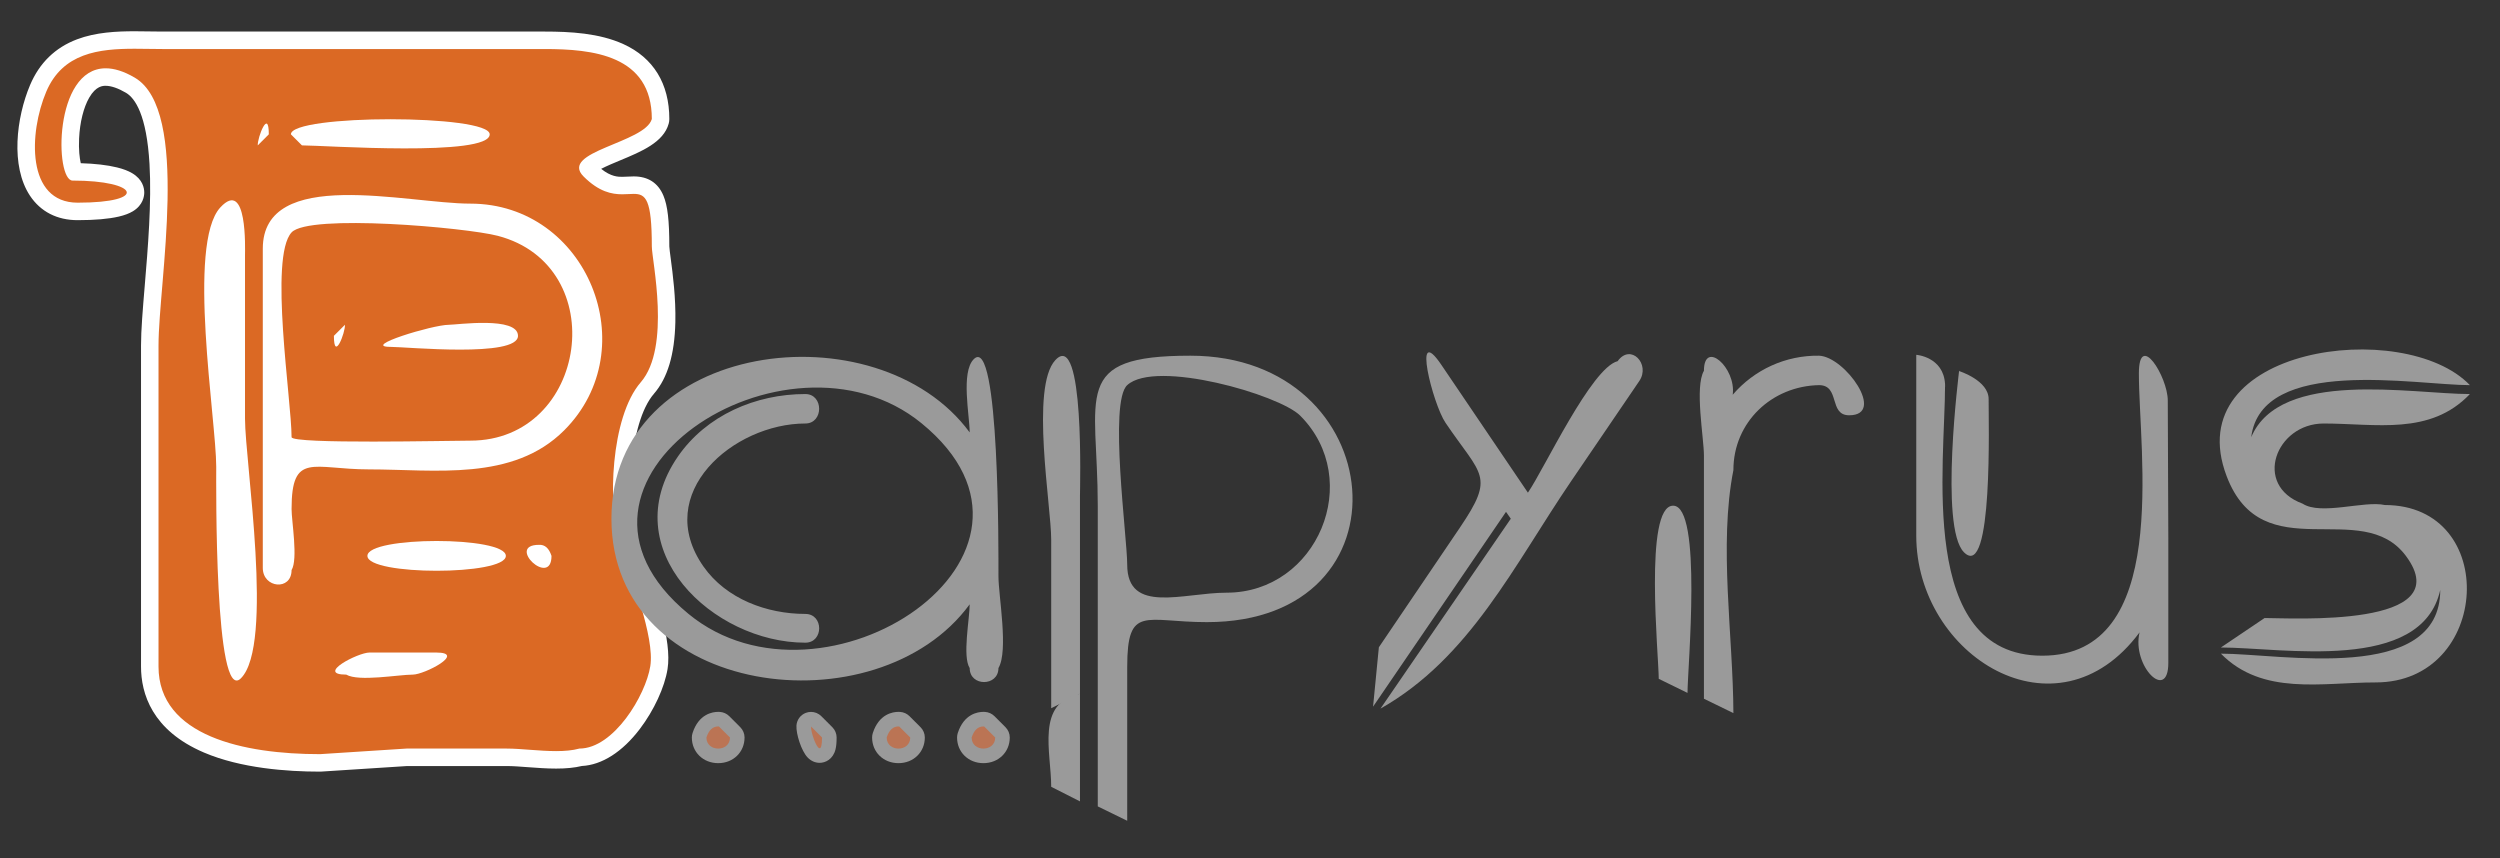 <?xml version="1.0" encoding="utf-8"?>
<!-- Generator: Adobe Illustrator 16.0.0, SVG Export Plug-In . SVG Version: 6.00 Build 0)  -->
<!DOCTYPE svg PUBLIC "-//W3C//DTD SVG 1.1//EN" "http://www.w3.org/Graphics/SVG/1.1/DTD/svg11.dtd">
<svg version="1.1" id="Layer_1" xmlns="http://www.w3.org/2000/svg" xmlns:xlink="http://www.w3.org/1999/xlink" x="0px" y="0px"
	 width="190.004px" height="65.236px" viewBox="62.688 -14.576 190.004 65.236"
	 enable-background="new 62.688 -14.576 190.004 65.236" xml:space="preserve">
<rect x="62.688" y="-14.576" width="190.004" height="65.236" fill="#333333" stroke="none"/>
<g id="Layer_1_1_">
	<g>
		<g>
			<path fill="#db6924" d="M86.983,43.404c-2.401,0-5.831-0.243-8.532-1.396c-2.866-1.225-4.381-3.275-4.381-5.927V11.688
				c0-1.144,0.13-2.698,0.281-4.496C74.804,1.778,75.49-6.402,72.595-8.1c-0.702-0.411-1.333-0.62-1.876-0.62
				c-0.892,0-1.594,0.592-2.088,1.762c-0.884,2.094-0.654,4.852-0.282,5.443c2.151,0.012,4.639,0.301,4.639,1.572
				c0,0.849-1.07,1.1-1.422,1.182c-0.724,0.168-1.725,0.254-2.975,0.254c-1.333,0-2.396-0.541-3.074-1.565
				c-1.292-1.951-0.943-5.394,0.071-7.786c1.369-3.231,4.337-3.676,7.34-3.676c0.372,0,0.744,0.006,1.104,0.011
				c0.358,0.005,0.696,0.011,1.03,0.011h29.022c1.852,0,3.977,0.106,5.705,0.892c2.059,0.938,3.103,2.65,3.103,5.089
				c0,0.06-0.008,0.12-0.024,0.177c-0.307,1.109-1.766,1.715-3.31,2.356c-0.719,0.298-2.047,0.85-2.19,1.18
				c0.01,0.024,0.043,0.087,0.144,0.187c1.021,1.021,1.819,1.158,2.466,1.158c0.155,0,0.308-0.008,0.455-0.016
				c0.145-0.007,0.281-0.015,0.419-0.015c1.746,0,2.041,1.438,2.041,4.664c0,0.146,0.054,0.555,0.111,0.989
				c0.316,2.387,0.972,7.354-1.113,9.761c-2.031,2.345-2.375,8.778-1.506,11.424c0.146,0.444,0.323,0.954,0.51,1.493
				c0.978,2.822,2.195,6.334,1.875,8.338c-0.382,2.378-2.922,6.729-5.955,6.815c-0.511,0.131-1.121,0.194-1.861,0.194l0,0
				c-0.69,0-1.397-0.053-2.081-0.104c-0.604-0.045-1.174-0.088-1.663-0.088h-7.606l-6.542,0.422
				c-0.014,0.001-0.028,0.001-0.042,0.001H86.983L86.983,43.404z"/>
			<path fill="#fff" d="M72.928-10.871c0.724,0,1.445,0.022,2.134,0.022c9.674,0,19.348,0,29.022,0
				c3.62,0,8.144,0.447,8.144,5.316c-0.505,1.824-7.083,2.474-5.186,4.371c1.178,1.178,2.157,1.352,2.936,1.352
				c0.327,0,0.618-0.03,0.874-0.03c0.916,0,1.376,0.394,1.376,4c0,1.028,1.475,7.643-0.84,10.315
				c-2.315,2.673-2.503,9.426-1.635,12.066c0.867,2.64,2.714,7.302,2.358,9.518s-2.781,6.257-5.389,6.257
				c-0.524,0.145-1.132,0.193-1.77,0.193c-1.276,0-2.67-0.193-3.744-0.193c-2.542,0-5.085,0-7.627,0l-6.563,0.424
				c-0.012,0-0.023,0-0.035,0c-5.724,0-12.248-1.361-12.248-6.659c0-8.131,0-16.262,0-24.394c0-4.819,2.433-17.875-1.803-20.36
				c-0.848-0.498-1.581-0.712-2.212-0.712c-3.977,0-3.862,8.533-2.517,8.533c5.038,0,5.791,1.68,0.388,1.68
				c-3.926,0-3.707-5.323-2.391-8.428C67.454-10.56,70.211-10.871,72.928-10.871 M72.928-12.2L72.928-12.2
				c-1.367,0-2.956,0.073-4.382,0.611c-1.659,0.626-2.86,1.794-3.57,3.47c-1.049,2.477-1.5,6.166-0.013,8.413
				c0.808,1.219,2.062,1.863,3.628,1.863c1.301,0,2.353-0.092,3.126-0.272c0.441-0.103,0.791-0.235,1.069-0.403
				c0.781-0.472,0.866-1.155,0.866-1.426c0-0.346-0.12-0.997-0.922-1.471c-0.3-0.178-0.678-0.322-1.153-0.438
				c-0.732-0.18-1.673-0.288-2.75-0.319c-0.087-0.374-0.168-1.02-0.127-1.882c0.058-1.223,0.338-2.353,0.768-3.099
				c0.519-0.902,1.051-0.902,1.252-0.902c0.417,0,0.95,0.183,1.54,0.53c0.697,0.409,1.574,1.68,1.791,5.409
				c0.17,2.914-0.125,6.429-0.362,9.253c-0.151,1.813-0.283,3.379-0.283,4.551v8.537v15.856c0,2.05,0.83,4.849,4.785,6.538
				c2.804,1.198,6.329,1.45,8.792,1.45h0.036c0.028,0,0.057-0.001,0.085-0.003l6.521-0.421h7.584c0.464,0,1.022,0.042,1.613,0.087
				c0.696,0.052,1.415,0.106,2.13,0.106c0.763,0,1.405-0.064,1.956-0.197c1.524-0.075,3.084-1.069,4.412-2.818
				c1.074-1.416,1.88-3.16,2.103-4.552c0.348-2.169-0.899-5.769-1.902-8.661c-0.186-0.536-0.361-1.043-0.505-1.482
				c-0.74-2.252-0.575-8.528,1.377-10.782c1.035-1.195,1.566-2.972,1.623-5.432c0.042-1.858-0.195-3.66-0.353-4.851
				c-0.048-0.369-0.104-0.786-0.105-0.905c0-1.982-0.13-3.102-0.448-3.862c-0.406-0.971-1.166-1.464-2.257-1.464
				c-0.156,0-0.308,0.008-0.454,0.016c-0.146,0.008-0.282,0.015-0.42,0.015c-0.31,0-0.847,0-1.601-0.606
				c0.422-0.22,1.021-0.469,1.436-0.641c1.624-0.674,3.303-1.372,3.696-2.793c0.032-0.115,0.048-0.234,0.048-0.354
				c0-2.685-1.208-4.654-3.493-5.694c-1.843-0.838-4.057-0.952-5.979-0.952H75.062c-0.33,0-0.665-0.005-1.021-0.011
				C73.679-12.194,73.305-12.2,72.928-12.2L72.928-12.2L72.928-12.2z"/>
		</g>
		<path fill="#fff" d="M103.651,26.833c-2.556,0,0.952,3.296,0.952,0.84C104.413,27.086,104.096,26.806,103.651,26.833z"/>
		<path fill="#fff" d="M101.133,27.672c0-1.509-10.521-1.509-10.521,0C90.613,29.18,101.133,29.18,101.133,27.672
			C101.133,27.209,101.133,28.136,101.133,27.672z"/>
		<path fill="#fff" d="M85.636-3.527c1.629,0,14.27,0.892,14.27-0.839c0-1.531-15.109-1.531-15.109,0
			C85.076-4.086,85.356-3.807,85.636-3.527z"/>
		<path fill="#fff" d="M82.278-3.527c0.28-0.28,0.56-0.559,0.84-0.839C83.118-6.376,82.247-4.12,82.278-3.527z"/>
		<path fill="#fff" d="M88.904,10.108c-0.279,0.279-0.559,0.56-0.839,0.839C88.065,12.957,88.937,10.701,88.904,10.108z"/>
		<path fill="#fff" d="M92.375,11.787c1.185,0,9.681,0.837,9.681-0.839c0-1.5-4.659-0.839-5.261-0.839
			C95.576,10.108,90.063,11.787,92.375,11.787z"/>
		<path fill="#fff" d="M95.831,35.017c-1.686,0-3.371,0-5.057,0c-0.885,0-4.113,1.679-1.77,1.679c0.948,0.555,3.971,0,5.057,0
			C94.947,36.696,98.175,35.017,95.831,35.017z"/>
	</g>
	<g id="Layer_4">
		<g>
			<path fill="#bb7454" d="M117.272,42.872c-0.826,0-1.449-0.6-1.449-1.396c0-0.058,0.009-0.116,0.027-0.171
				c0.346-1.065,1.039-1.224,1.421-1.224c0.029,0,0.06,0.001,0.09,0.002c0.135,0.008,0.263,0.066,0.358,0.161l0.84,0.839
				c0.104,0.104,0.162,0.245,0.162,0.392C118.721,42.272,118.098,42.872,117.272,42.872z"/>
			<path fill="#9a9a9a" d="M117.271,40.635c0.019,0,0.038,0,0.057,0.002c0.28,0.279,0.56,0.559,0.84,0.839
				c0,0.562-0.449,0.842-0.896,0.842c-0.448,0-0.896-0.28-0.896-0.842C116.559,40.916,116.857,40.635,117.271,40.635
				 M117.271,39.527c-0.429,0-1.477,0.157-1.947,1.607c-0.036,0.11-0.055,0.226-0.055,0.342c0,1.111,0.861,1.949,2.003,1.949
				c1.142,0,2.003-0.838,2.003-1.949c0-0.293-0.117-0.575-0.324-0.783l-0.414-0.415l-0.425-0.425
				c-0.192-0.191-0.447-0.306-0.718-0.322C117.352,39.529,117.311,39.527,117.271,39.527L117.271,39.527z"/>
		</g>
		<g>
			<path fill="#bb7454" d="M124.981,42.847c-0.132,0-0.329-0.042-0.516-0.239c-0.365-0.385-0.719-1.504-0.692-2
				c0.011-0.218,0.15-0.409,0.354-0.488c0.064-0.024,0.131-0.036,0.198-0.036c0.144,0,0.286,0.056,0.391,0.162l0.839,0.839
				c0.104,0.104,0.163,0.245,0.163,0.392c0,0.333-0.022,0.584-0.068,0.767C125.51,42.803,125.104,42.847,124.981,42.847
				C124.981,42.847,124.981,42.847,124.981,42.847z"/>
			<path fill="#9a9a9a" d="M124.326,40.637c0.28,0.279,0.56,0.559,0.839,0.839c0,0.597-0.077,0.817-0.184,0.817
				C124.728,42.293,124.304,41.054,124.326,40.637 M124.326,39.53c-0.133,0-0.267,0.024-0.396,0.073
				c-0.409,0.156-0.687,0.539-0.71,0.975c-0.034,0.628,0.37,1.911,0.844,2.411c0.252,0.266,0.578,0.412,0.918,0.412
				c0.438,0,1.017-0.268,1.206-1.022c0.058-0.231,0.085-0.518,0.085-0.902c0-0.294-0.117-0.576-0.324-0.783l-0.42-0.42l-0.419-0.419
				C124.898,39.642,124.615,39.53,124.326,39.53L124.326,39.53z"/>
		</g>
		<g>
			<path fill="#bb7454" d="M130.973,42.872c-0.826,0-1.449-0.6-1.449-1.396c0-0.058,0.009-0.116,0.026-0.171
				c0.347-1.065,1.04-1.224,1.422-1.224c0.029,0,0.06,0.001,0.089,0.002c0.135,0.008,0.263,0.066,0.359,0.161l0.839,0.839
				c0.104,0.104,0.163,0.245,0.163,0.392C132.422,42.272,131.798,42.872,130.973,42.872z"/>
			<path fill="#9a9a9a" d="M130.972,40.635c0.019,0,0.038,0,0.057,0.002c0.279,0.279,0.559,0.559,0.839,0.839
				c0,0.562-0.448,0.842-0.895,0.842c-0.448,0-0.896-0.28-0.896-0.842C130.259,40.916,130.558,40.635,130.972,40.635
				 M130.972,39.527c-0.429,0-1.478,0.157-1.948,1.607c-0.036,0.11-0.054,0.226-0.054,0.342c0,1.111,0.861,1.949,2.003,1.949
				c1.141,0,2.003-0.838,2.003-1.949c0-0.293-0.117-0.575-0.325-0.783l-0.415-0.415l-0.425-0.425
				c-0.191-0.191-0.446-0.306-0.717-0.322C131.053,39.529,131.012,39.527,130.972,39.527L130.972,39.527z"/>
		</g>
		<g>
			<path fill="#bb7454" d="M137.43,42.872c-0.826,0-1.449-0.6-1.449-1.396c0-0.058,0.009-0.116,0.027-0.171
				c0.346-1.065,1.039-1.224,1.421-1.224c0.029,0,0.06,0.001,0.09,0.002c0.135,0.008,0.263,0.066,0.358,0.161l0.84,0.839
				c0.104,0.104,0.163,0.245,0.163,0.392C138.88,42.272,138.257,42.872,137.43,42.872z"/>
			<path fill="#9a9a9a" d="M137.429,40.635c0.019,0,0.038,0,0.057,0.002c0.28,0.279,0.559,0.559,0.84,0.839
				c0,0.562-0.449,0.842-0.896,0.842s-0.896-0.28-0.896-0.842C136.717,40.916,137.015,40.635,137.429,40.635 M137.429,39.527
				c-0.429,0-1.477,0.157-1.948,1.607c-0.036,0.11-0.054,0.226-0.054,0.342c0,1.111,0.861,1.949,2.002,1.949
				c1.143,0,2.003-0.838,2.003-1.949c0-0.293-0.117-0.575-0.324-0.783l-0.415-0.415l-0.425-0.425
				c-0.192-0.191-0.447-0.306-0.718-0.322C137.51,39.529,137.47,39.527,137.429,39.527L137.429,39.527z"/>
		</g>
	</g>
	<g>
		<path fill="#fff" d="M79.434,1.188c2.071-2.241,1.875,3.184,1.875,3.641c0,4.136,0,8.272,0,12.408
			c0,3.348,2.223,17.204-0.312,19.74c-2.019,2.018-1.875-14.76-1.875-16.076C79.122,17.351,76.875,3.966,79.434,1.188
			C79.643,0.962,79.226,1.413,79.434,1.188z M98.435,0.9c8.881,0,13.349,11.014,7.132,17.231c-3.906,3.907-9.829,2.967-14.849,2.967
			c-4.234,0-5.87-1.369-5.87,3.011c0,0.926,0.503,3.825,0,4.641c0,1.593-2.187,1.381-2.187-0.161c0-8.088,0-16.177,0-24.265
			C82.662-1.971,93.639,0.9,98.435,0.9z M98.435,18.913c8.937,0,10.807-13.289,2.08-15.568c-2.412-0.629-14.347-1.688-15.667-0.257
			c-1.729,1.875,0,12.776,0,15.559C84.848,19.195,96.872,18.913,98.435,18.913z"/>
		<path fill="#9a9a9a" d="M136.698,12.718c1.967-1.969,1.874,14.97,1.874,16.505c0,1.477,0.777,5.658,0,6.973
			c0,1.42-2.187,1.42-2.187,0c-0.565-0.879,0-3.751,0-4.842c-7.014,9.594-27.227,7.142-27.227-6.507
			c0-13.624,20.197-16.111,27.227-6.56C136.386,17.035,135.699,13.716,136.698,12.718C136.906,12.509,136.49,12.926,136.698,12.718z
			 M115.017,32.083c10.258,8.44,29.983-4.477,17.699-14.499C122.467,9.227,102.735,21.982,115.017,32.083
			C117.462,34.096,112.569,30.07,115.017,32.083z M123.892,17.611c-5.441,0-11.66,5.292-7.731,10.88
			c1.728,2.458,4.816,3.592,7.731,3.592c1.407,0,1.407,2.186,0,2.186c-7.031,0-14.528-7.092-9.695-14.13
			c2.173-3.164,5.938-4.767,9.695-4.767C125.295,15.372,125.295,17.611,123.892,17.611z"/>
		<path fill="#9a9a9a" d="M146.12,46.711c0-7.616,0-15.232,0-22.848c0-8.471-2.09-11.406,7.036-11.406
			c15.238,0,17.139,20.25,1.254,20.25c-4.687,0-6.052-1.359-6.052,3.409c0,3.896,0,7.792,0,11.688 M144.767,38.157
			c-0.729,0.364-1.458,0.729-2.186,1.093c0-4.271,0-8.541,0-12.812c0-2.579-1.591-11.575,0.312-13.643
			c2.237-2.42,1.874,9.762,1.874,10.347C144.767,28.147,144.767,33.152,144.767,38.157z M155.907,30.469
			c6.903,0,10.483-8.566,5.596-13.457c-1.593-1.592-10.981-4.297-13.145-2.317c-1.406,1.288,0,11.572,0,13.642
			C148.359,32.142,152.631,30.469,155.907,30.469z"/>
		<path fill="#9a9a9a" d="M167.484,34.617c2.052-3.029,4.104-6.059,6.155-9.088c2.697-3.983,1.663-3.906-1.093-7.977
			c-0.966-1.426-2.555-7.712-0.312-4.399c2.193,3.238,4.386,6.477,6.578,9.715c1.268-1.858,4.82-9.485,6.82-9.995
			c0.991-1.386,2.518,0.227,1.644,1.511c-1.725,2.535-3.45,5.069-5.175,7.603c-4.351,6.394-7.692,13.441-14.495,17.294
			c3.302-4.812,6.603-9.624,9.905-14.435c-0.122-0.173-0.243-0.347-0.364-0.521c-3.368,4.935-6.736,9.87-10.104,14.805
			L167.484,34.617z"/>
		<path fill="#9a9a9a" d="M192.19,38.529c0-6.154,0-12.31,0-18.464c0-1.38-0.718-5.226,0-6.462c0-2.393,2.462-0.236,2.187,1.822
			c1.642-1.913,4.034-3.004,6.559-2.968c1.986,0.074,5.12,4.529,2.29,4.529c-1.568,0-0.669-2.291-2.29-2.291
			c-3.583,0.067-6.507,2.809-6.507,6.456c-1.127,5.723-0.018,12.616,0,18.471 M188.755,37.016c0-1.75-1.138-13.159,1.093-13.159
			c2.243,0,1.093,12.376,1.093,14.229"/>
		<path fill="#9a9a9a" d="M210.514,14.606c0.026,6.023-2.148,20.652,7.392,20.652c9.802,0,7.34-15.394,7.34-21.446
			c0-3.263,2.188,0.237,2.196,2.043c0.014,3.518,0.035,7.035,0.042,10.553c0,3.13,0,6.26,0,9.392c0,3.014-2.791,0.249-2.187-2.312
			c-6.295,8.472-16.97,1.762-16.97-7.355c0-4.581,0-9.161,0-13.742L210.514,14.606z M211.589,13.627c0,0,2.253,0.712,2.238,2.139
			c-0.015,1.426,0.364,13.872-1.874,11.632c-1.889-1.889-0.364-13.771-0.364-13.848"/>
		<path fill="#9a9a9a" d="M234.801,32.395c2.025,0,14.807,0.777,10.747-4.711c-3.37-4.545-10.901,1.115-13.632-6.071
			c-3.74-9.841,13.495-12.123,18.488-6.918c-4.109,0-15.849-2.241-16.621,3.957c2.195-5.215,12.219-3.28,16.621-3.28
			c-3.019,3.174-7.146,2.239-11.114,2.239c-3.626,0-5.41,4.691-1.602,6.091c1.396,0.911,4.69-0.247,6.247,0.104
			c8.772,0,8.065,13.483-0.691,13.483c-4.104,0-8.594,1.03-11.765-2.187c4.537,0,16.672,2.342,16.672-4.841
			c-1.415,6.358-12.053,4.373-16.672,4.373"/>
		<path fill="#9a9a9a" d="M142.581,45.222c0-2.638-1.195-6.408,2.186-7.065c0,2.724,0,5.448,0,8.173"/>
	</g>
	<path fill="#9a9a9a" d="M210.514,14.606c0.123,2.069-2.186-2.215-2.186-2.215S210.392,12.537,210.514,14.606z"/>
</g>
<g id="Layer_3">
</g>
</svg>
